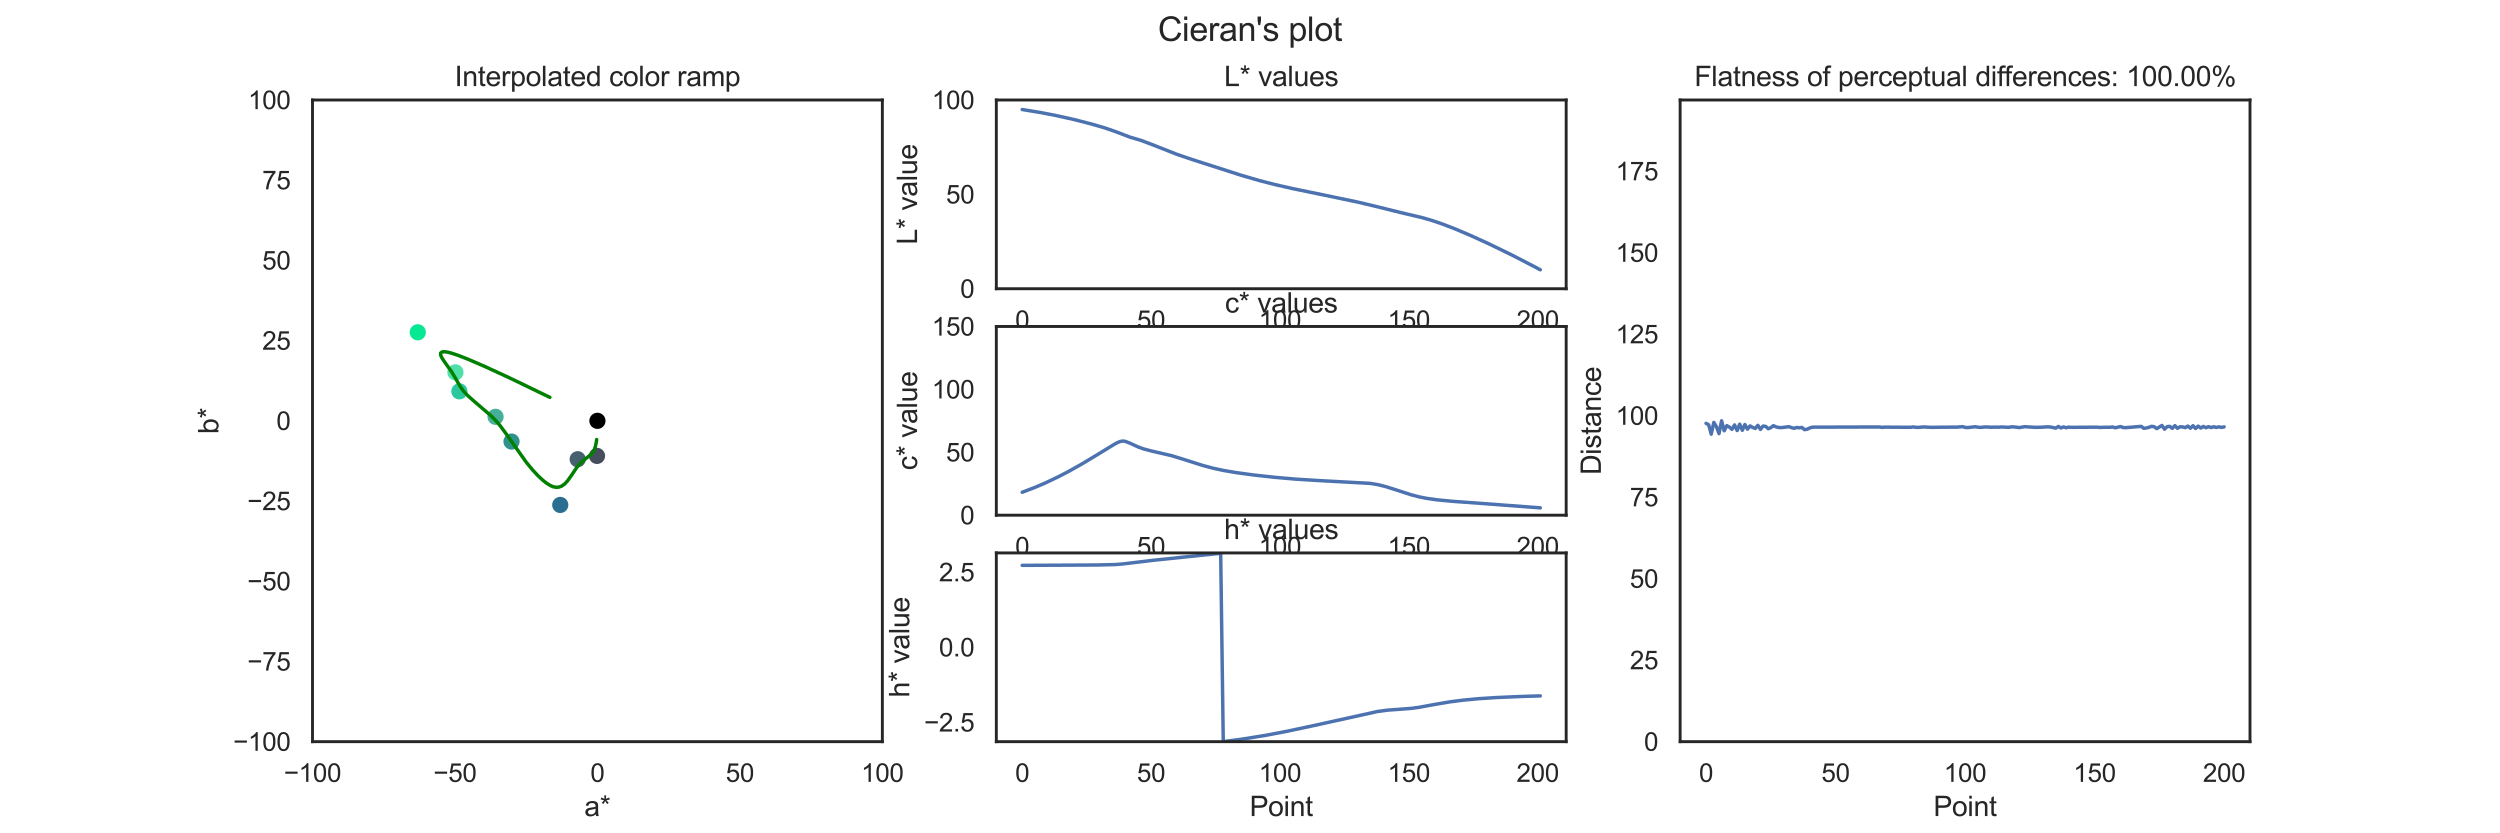 <?xml version="1.0" encoding="utf-8" standalone="no"?>
<!DOCTYPE svg PUBLIC "-//W3C//DTD SVG 1.1//EN"
  "http://www.w3.org/Graphics/SVG/1.1/DTD/svg11.dtd">
<svg xmlns:xlink="http://www.w3.org/1999/xlink" width="1080pt" height="360pt" viewBox="0 0 1080 360" xmlns="http://www.w3.org/2000/svg" version="1.1">
 <defs>
  <style type="text/css">*{stroke-linejoin: round; stroke-linecap: butt}</style>
 </defs>
 <g id="figure_1">
  <g id="patch_1">
   <path d="M 0 360 
L 1080 360 
L 1080 0 
L 0 0 
z
" style="fill: #ffffff"/>
  </g>
  <g id="axes_1">
   <g id="patch_2">
    <path d="M 135 320.4 
L 381.176 320.4 
L 381.176 43.2 
L 135 43.2 
z
" style="fill: #ffffff"/>
   </g>
   <g id="matplotlib.axis_1">
    <g id="xtick_1">
     <g id="text_1">
      <!-- −100 -->
      <g style="fill: #262626" transform="translate(122.612 337.774) scale(0.11 -0.11)">
       <defs>
        <path id="ArialMT-2212" d="M 3381 1997 
L 356 1997 
L 356 2522 
L 3381 2522 
L 3381 1997 
z
" transform="scale(0.016)"/>
        <path id="ArialMT-31" d="M 2384 0 
L 1822 0 
L 1822 3584 
Q 1619 3391 1289 3197 
Q 959 3003 697 2906 
L 697 3450 
Q 1169 3672 1522 3987 
Q 1875 4303 2022 4600 
L 2384 4600 
L 2384 0 
z
" transform="scale(0.016)"/>
        <path id="ArialMT-30" d="M 266 2259 
Q 266 3072 433 3567 
Q 600 4063 929 4331 
Q 1259 4600 1759 4600 
Q 2128 4600 2406 4451 
Q 2684 4303 2865 4023 
Q 3047 3744 3150 3342 
Q 3253 2941 3253 2259 
Q 3253 1453 3087 958 
Q 2922 463 2592 192 
Q 2263 -78 1759 -78 
Q 1097 -78 719 397 
Q 266 969 266 2259 
z
M 844 2259 
Q 844 1131 1108 757 
Q 1372 384 1759 384 
Q 2147 384 2411 759 
Q 2675 1134 2675 2259 
Q 2675 3391 2411 3762 
Q 2147 4134 1753 4134 
Q 1366 4134 1134 3806 
Q 844 3388 844 2259 
z
" transform="scale(0.016)"/>
       </defs>
       <use xlink:href="#ArialMT-2212"/>
       <use xlink:href="#ArialMT-31" x="58.398"/>
       <use xlink:href="#ArialMT-30" x="114.014"/>
       <use xlink:href="#ArialMT-30" x="169.629"/>
      </g>
     </g>
    </g>
    <g id="xtick_2">
     <g id="text_2">
      <!-- −50 -->
      <g style="fill: #262626" transform="translate(187.215 337.774) scale(0.11 -0.11)">
       <defs>
        <path id="ArialMT-35" d="M 266 1200 
L 856 1250 
Q 922 819 1161 601 
Q 1400 384 1738 384 
Q 2144 384 2425 690 
Q 2706 997 2706 1503 
Q 2706 1984 2436 2262 
Q 2166 2541 1728 2541 
Q 1456 2541 1237 2417 
Q 1019 2294 894 2097 
L 366 2166 
L 809 4519 
L 3088 4519 
L 3088 3981 
L 1259 3981 
L 1013 2750 
Q 1425 3038 1878 3038 
Q 2478 3038 2890 2622 
Q 3303 2206 3303 1553 
Q 3303 931 2941 478 
Q 2500 -78 1738 -78 
Q 1113 -78 717 272 
Q 322 622 266 1200 
z
" transform="scale(0.016)"/>
       </defs>
       <use xlink:href="#ArialMT-2212"/>
       <use xlink:href="#ArialMT-35" x="58.398"/>
       <use xlink:href="#ArialMT-30" x="114.014"/>
      </g>
     </g>
    </g>
    <g id="xtick_3">
     <g id="text_3">
      <!-- 0 -->
      <g style="fill: #262626" transform="translate(255.03 337.774) scale(0.11 -0.11)">
       <use xlink:href="#ArialMT-30"/>
      </g>
     </g>
    </g>
    <g id="xtick_4">
     <g id="text_4">
      <!-- 50 -->
      <g style="fill: #262626" transform="translate(313.515 337.774) scale(0.11 -0.11)">
       <use xlink:href="#ArialMT-35"/>
       <use xlink:href="#ArialMT-30" x="55.615"/>
      </g>
     </g>
    </g>
    <g id="xtick_5">
     <g id="text_5">
      <!-- 100 -->
      <g style="fill: #262626" transform="translate(372.001 337.774) scale(0.11 -0.11)">
       <use xlink:href="#ArialMT-31"/>
       <use xlink:href="#ArialMT-30" x="55.615"/>
       <use xlink:href="#ArialMT-30" x="111.23"/>
      </g>
     </g>
    </g>
    <g id="text_6">
     <!-- a* -->
     <g style="fill: #262626" transform="translate(252.416 352.549) scale(0.12 -0.12)">
      <defs>
       <path id="ArialMT-61" d="M 2588 409 
Q 2275 144 1986 34 
Q 1697 -75 1366 -75 
Q 819 -75 525 192 
Q 231 459 231 875 
Q 231 1119 342 1320 
Q 453 1522 633 1644 
Q 813 1766 1038 1828 
Q 1203 1872 1538 1913 
Q 2219 1994 2541 2106 
Q 2544 2222 2544 2253 
Q 2544 2597 2384 2738 
Q 2169 2928 1744 2928 
Q 1347 2928 1158 2789 
Q 969 2650 878 2297 
L 328 2372 
Q 403 2725 575 2942 
Q 747 3159 1072 3276 
Q 1397 3394 1825 3394 
Q 2250 3394 2515 3294 
Q 2781 3194 2906 3042 
Q 3031 2891 3081 2659 
Q 3109 2516 3109 2141 
L 3109 1391 
Q 3109 606 3145 398 
Q 3181 191 3288 0 
L 2700 0 
Q 2613 175 2588 409 
z
M 2541 1666 
Q 2234 1541 1622 1453 
Q 1275 1403 1131 1340 
Q 988 1278 909 1158 
Q 831 1038 831 891 
Q 831 666 1001 516 
Q 1172 366 1500 366 
Q 1825 366 2078 508 
Q 2331 650 2450 897 
Q 2541 1088 2541 1459 
L 2541 1666 
z
" transform="scale(0.016)"/>
       <path id="ArialMT-2a" d="M 200 3741 
L 344 4184 
Q 841 4009 1066 3881 
Q 1006 4447 1003 4659 
L 1456 4659 
Q 1447 4350 1384 3884 
Q 1706 4047 2122 4184 
L 2266 3741 
Q 1869 3609 1488 3566 
Q 1678 3400 2025 2975 
L 1650 2709 
Q 1469 2956 1222 3381 
Q 991 2941 816 2709 
L 447 2975 
Q 809 3422 966 3566 
Q 563 3644 200 3741 
z
" transform="scale(0.016)"/>
      </defs>
      <use xlink:href="#ArialMT-61"/>
      <use xlink:href="#ArialMT-2a" x="55.615"/>
     </g>
    </g>
   </g>
   <g id="matplotlib.axis_2">
    <g id="ytick_1">
     <g id="text_7">
      <!-- −100 -->
      <g style="fill: #262626" transform="translate(100.724 324.337) scale(0.11 -0.11)">
       <use xlink:href="#ArialMT-2212"/>
       <use xlink:href="#ArialMT-31" x="58.398"/>
       <use xlink:href="#ArialMT-30" x="114.014"/>
       <use xlink:href="#ArialMT-30" x="169.629"/>
      </g>
     </g>
    </g>
    <g id="ytick_2">
     <g id="text_8">
      <!-- −75 -->
      <g style="fill: #262626" transform="translate(106.841 289.687) scale(0.11 -0.11)">
       <defs>
        <path id="ArialMT-37" d="M 303 3981 
L 303 4522 
L 3269 4522 
L 3269 4084 
Q 2831 3619 2401 2847 
Q 1972 2075 1738 1259 
Q 1569 684 1522 0 
L 944 0 
Q 953 541 1156 1306 
Q 1359 2072 1739 2783 
Q 2119 3494 2547 3981 
L 303 3981 
z
" transform="scale(0.016)"/>
       </defs>
       <use xlink:href="#ArialMT-2212"/>
       <use xlink:href="#ArialMT-37" x="58.398"/>
       <use xlink:href="#ArialMT-35" x="114.014"/>
      </g>
     </g>
    </g>
    <g id="ytick_3">
     <g id="text_9">
      <!-- −50 -->
      <g style="fill: #262626" transform="translate(106.841 255.037) scale(0.11 -0.11)">
       <use xlink:href="#ArialMT-2212"/>
       <use xlink:href="#ArialMT-35" x="58.398"/>
       <use xlink:href="#ArialMT-30" x="114.014"/>
      </g>
     </g>
    </g>
    <g id="ytick_4">
     <g id="text_10">
      <!-- −25 -->
      <g style="fill: #262626" transform="translate(106.841 220.387) scale(0.11 -0.11)">
       <defs>
        <path id="ArialMT-32" d="M 3222 541 
L 3222 0 
L 194 0 
Q 188 203 259 391 
Q 375 700 629 1000 
Q 884 1300 1366 1694 
Q 2113 2306 2375 2664 
Q 2638 3022 2638 3341 
Q 2638 3675 2398 3904 
Q 2159 4134 1775 4134 
Q 1369 4134 1125 3890 
Q 881 3647 878 3216 
L 300 3275 
Q 359 3922 746 4261 
Q 1134 4600 1788 4600 
Q 2447 4600 2831 4234 
Q 3216 3869 3216 3328 
Q 3216 3053 3103 2787 
Q 2991 2522 2730 2228 
Q 2469 1934 1863 1422 
Q 1356 997 1212 845 
Q 1069 694 975 541 
L 3222 541 
z
" transform="scale(0.016)"/>
       </defs>
       <use xlink:href="#ArialMT-2212"/>
       <use xlink:href="#ArialMT-32" x="58.398"/>
       <use xlink:href="#ArialMT-35" x="114.014"/>
      </g>
     </g>
    </g>
    <g id="ytick_5">
     <g id="text_11">
      <!-- 0 -->
      <g style="fill: #262626" transform="translate(119.383 185.737) scale(0.11 -0.11)">
       <use xlink:href="#ArialMT-30"/>
      </g>
     </g>
    </g>
    <g id="ytick_6">
     <g id="text_12">
      <!-- 25 -->
      <g style="fill: #262626" transform="translate(113.266 151.087) scale(0.11 -0.11)">
       <use xlink:href="#ArialMT-32"/>
       <use xlink:href="#ArialMT-35" x="55.615"/>
      </g>
     </g>
    </g>
    <g id="ytick_7">
     <g id="text_13">
      <!-- 50 -->
      <g style="fill: #262626" transform="translate(113.266 116.437) scale(0.11 -0.11)">
       <use xlink:href="#ArialMT-35"/>
       <use xlink:href="#ArialMT-30" x="55.615"/>
      </g>
     </g>
    </g>
    <g id="ytick_8">
     <g id="text_14">
      <!-- 75 -->
      <g style="fill: #262626" transform="translate(113.266 81.787) scale(0.11 -0.11)">
       <use xlink:href="#ArialMT-37"/>
       <use xlink:href="#ArialMT-35" x="55.615"/>
      </g>
     </g>
    </g>
    <g id="ytick_9">
     <g id="text_15">
      <!-- 100 -->
      <g style="fill: #262626" transform="translate(107.149 47.137) scale(0.11 -0.11)">
       <use xlink:href="#ArialMT-31"/>
       <use xlink:href="#ArialMT-30" x="55.615"/>
       <use xlink:href="#ArialMT-30" x="111.23"/>
      </g>
     </g>
    </g>
    <g id="text_16">
     <!-- b* -->
     <g style="fill: #262626" transform="translate(94.339 187.472) rotate(-90) scale(0.12 -0.12)">
      <defs>
       <path id="ArialMT-62" d="M 941 0 
L 419 0 
L 419 4581 
L 981 4581 
L 981 2947 
Q 1338 3394 1891 3394 
Q 2197 3394 2470 3270 
Q 2744 3147 2920 2923 
Q 3097 2700 3197 2384 
Q 3297 2069 3297 1709 
Q 3297 856 2875 390 
Q 2453 -75 1863 -75 
Q 1275 -75 941 416 
L 941 0 
z
M 934 1684 
Q 934 1088 1097 822 
Q 1363 388 1816 388 
Q 2184 388 2453 708 
Q 2722 1028 2722 1663 
Q 2722 2313 2464 2622 
Q 2206 2931 1841 2931 
Q 1472 2931 1203 2611 
Q 934 2291 934 1684 
z
" transform="scale(0.016)"/>
      </defs>
      <use xlink:href="#ArialMT-62"/>
      <use xlink:href="#ArialMT-2a" x="55.615"/>
     </g>
    </g>
   </g>
   <g id="PathCollection_1">
    <defs>
     <path id="C0_0_1c3f09b004" d="M 0 3 
C 0.796 3 1.559 2.684 2.121 2.121 
C 2.684 1.559 3 0.796 3 -0 
C 3 -0.796 2.684 -1.559 2.121 -2.121 
C 1.559 -2.684 0.796 -3 0 -3 
C -0.796 -3 -1.559 -2.684 -2.121 -2.121 
C -2.684 -1.559 -3 -0.796 -3 0 
C -3 0.796 -2.684 1.559 -2.121 2.121 
C -1.559 2.684 -0.796 3 0 3 
z
"/>
    </defs>
    <g clip-path="url(#p6b6b256f31)">
     <use xlink:href="#C0_0_1c3f09b004" x="258.088" y="181.8" style="fill: #ffffff; stroke: #ffffff"/>
    </g>
    <g clip-path="url(#p6b6b256f31)">
     <use xlink:href="#C0_0_1c3f09b004" x="180.476" y="143.549" style="fill: #06e893; stroke: #06e893"/>
    </g>
    <g clip-path="url(#p6b6b256f31)">
     <use xlink:href="#C0_0_1c3f09b004" x="196.744" y="160.852" style="fill: #4fdfa8; stroke: #4fdfa8"/>
    </g>
    <g clip-path="url(#p6b6b256f31)">
     <use xlink:href="#C0_0_1c3f09b004" x="198.454" y="169.05" style="fill: #2bc89e; stroke: #2bc89e"/>
    </g>
    <g clip-path="url(#p6b6b256f31)">
     <use xlink:href="#C0_0_1c3f09b004" x="214.082" y="180.066" style="fill: #45af9a; stroke: #45af9a"/>
    </g>
    <g clip-path="url(#p6b6b256f31)">
     <use xlink:href="#C0_0_1c3f09b004" x="220.979" y="190.749" style="fill: #2e928d; stroke: #2e928d"/>
    </g>
    <g clip-path="url(#p6b6b256f31)">
     <use xlink:href="#C0_0_1c3f09b004" x="242.028" y="218.135" style="fill: #2a6f92; stroke: #2a6f92"/>
    </g>
    <g clip-path="url(#p6b6b256f31)">
     <use xlink:href="#C0_0_1c3f09b004" x="249.562" y="198.386" style="fill: #46606f; stroke: #46606f"/>
    </g>
    <g clip-path="url(#p6b6b256f31)">
     <use xlink:href="#C0_0_1c3f09b004" x="257.909" y="196.95" style="fill: #464e5e; stroke: #464e5e"/>
    </g>
    <g clip-path="url(#p6b6b256f31)">
     <use xlink:href="#C0_0_1c3f09b004" x="258.088" y="181.8" style="stroke: #000000"/>
    </g>
   </g>
   <g id="line2d_1">
    <path d="M 237.541 171.654 
L 220.035 163.208 
L 209.517 158.351 
L 202.32 155.236 
L 197.845 153.486 
L 194.887 152.513 
L 193.46 152.154 
L 192.132 151.951 
L 191.016 152.014 
L 190.361 152.507 
L 190.379 153.461 
L 190.926 154.657 
L 192.626 157.159 
L 195.085 160.581 
L 196.734 163.349 
L 198.833 167.039 
L 200.303 169.036 
L 202.193 171.017 
L 205.13 173.618 
L 212.132 179.627 
L 214.276 181.81 
L 216.08 183.936 
L 218.474 187.16 
L 227.353 199.703 
L 230.075 203.007 
L 232.487 205.596 
L 234.535 207.495 
L 236.15 208.755 
L 237.842 209.791 
L 239.022 210.285 
L 240.241 210.527 
L 241.493 210.43 
L 242.749 209.934 
L 243.974 209.027 
L 245.135 207.781 
L 246.744 205.549 
L 249.22 201.853 
L 250.664 200.173 
L 252.377 198.666 
L 255.519 196.13 
L 256.226 195.233 
L 256.812 194.104 
L 257.265 192.699 
L 257.637 190.773 
L 257.751 189.876 
L 257.751 189.876 
" clip-path="url(#p6b6b256f31)" style="fill: none; stroke: #008000; stroke-width: 1.5; stroke-linecap: round"/>
   </g>
   <g id="patch_3">
    <path d="M 135 320.4 
L 135 43.2 
" style="fill: none; stroke: #262626; stroke-width: 1.25; stroke-linejoin: miter; stroke-linecap: square"/>
   </g>
   <g id="patch_4">
    <path d="M 381.176 320.4 
L 381.176 43.2 
" style="fill: none; stroke: #262626; stroke-width: 1.25; stroke-linejoin: miter; stroke-linecap: square"/>
   </g>
   <g id="patch_5">
    <path d="M 135 320.4 
L 381.176 320.4 
" style="fill: none; stroke: #262626; stroke-width: 1.25; stroke-linejoin: miter; stroke-linecap: square"/>
   </g>
   <g id="patch_6">
    <path d="M 135 43.2 
L 381.176 43.2 
" style="fill: none; stroke: #262626; stroke-width: 1.25; stroke-linejoin: miter; stroke-linecap: square"/>
   </g>
   <g id="text_17">
    <!-- Interpolated color ramp -->
    <g style="fill: #262626" transform="translate(196.394 37.2) scale(0.12 -0.12)">
     <defs>
      <path id="ArialMT-49" d="M 597 0 
L 597 4581 
L 1203 4581 
L 1203 0 
L 597 0 
z
" transform="scale(0.016)"/>
      <path id="ArialMT-6e" d="M 422 0 
L 422 3319 
L 928 3319 
L 928 2847 
Q 1294 3394 1984 3394 
Q 2284 3394 2536 3286 
Q 2788 3178 2913 3003 
Q 3038 2828 3088 2588 
Q 3119 2431 3119 2041 
L 3119 0 
L 2556 0 
L 2556 2019 
Q 2556 2363 2490 2533 
Q 2425 2703 2258 2804 
Q 2091 2906 1866 2906 
Q 1506 2906 1245 2678 
Q 984 2450 984 1813 
L 984 0 
L 422 0 
z
" transform="scale(0.016)"/>
      <path id="ArialMT-74" d="M 1650 503 
L 1731 6 
Q 1494 -44 1306 -44 
Q 1000 -44 831 53 
Q 663 150 594 308 
Q 525 466 525 972 
L 525 2881 
L 113 2881 
L 113 3319 
L 525 3319 
L 525 4141 
L 1084 4478 
L 1084 3319 
L 1650 3319 
L 1650 2881 
L 1084 2881 
L 1084 941 
Q 1084 700 1114 631 
Q 1144 563 1211 522 
Q 1278 481 1403 481 
Q 1497 481 1650 503 
z
" transform="scale(0.016)"/>
      <path id="ArialMT-65" d="M 2694 1069 
L 3275 997 
Q 3138 488 2766 206 
Q 2394 -75 1816 -75 
Q 1088 -75 661 373 
Q 234 822 234 1631 
Q 234 2469 665 2931 
Q 1097 3394 1784 3394 
Q 2450 3394 2872 2941 
Q 3294 2488 3294 1666 
Q 3294 1616 3291 1516 
L 816 1516 
Q 847 969 1125 678 
Q 1403 388 1819 388 
Q 2128 388 2347 550 
Q 2566 713 2694 1069 
z
M 847 1978 
L 2700 1978 
Q 2663 2397 2488 2606 
Q 2219 2931 1791 2931 
Q 1403 2931 1139 2672 
Q 875 2413 847 1978 
z
" transform="scale(0.016)"/>
      <path id="ArialMT-72" d="M 416 0 
L 416 3319 
L 922 3319 
L 922 2816 
Q 1116 3169 1280 3281 
Q 1444 3394 1641 3394 
Q 1925 3394 2219 3213 
L 2025 2691 
Q 1819 2813 1613 2813 
Q 1428 2813 1281 2702 
Q 1134 2591 1072 2394 
Q 978 2094 978 1738 
L 978 0 
L 416 0 
z
" transform="scale(0.016)"/>
      <path id="ArialMT-70" d="M 422 -1272 
L 422 3319 
L 934 3319 
L 934 2888 
Q 1116 3141 1344 3267 
Q 1572 3394 1897 3394 
Q 2322 3394 2647 3175 
Q 2972 2956 3137 2557 
Q 3303 2159 3303 1684 
Q 3303 1175 3120 767 
Q 2938 359 2589 142 
Q 2241 -75 1856 -75 
Q 1575 -75 1351 44 
Q 1128 163 984 344 
L 984 -1272 
L 422 -1272 
z
M 931 1641 
Q 931 1000 1190 694 
Q 1450 388 1819 388 
Q 2194 388 2461 705 
Q 2728 1022 2728 1688 
Q 2728 2322 2467 2637 
Q 2206 2953 1844 2953 
Q 1484 2953 1207 2617 
Q 931 2281 931 1641 
z
" transform="scale(0.016)"/>
      <path id="ArialMT-6f" d="M 213 1659 
Q 213 2581 725 3025 
Q 1153 3394 1769 3394 
Q 2453 3394 2887 2945 
Q 3322 2497 3322 1706 
Q 3322 1066 3130 698 
Q 2938 331 2570 128 
Q 2203 -75 1769 -75 
Q 1072 -75 642 372 
Q 213 819 213 1659 
z
M 791 1659 
Q 791 1022 1069 705 
Q 1347 388 1769 388 
Q 2188 388 2466 706 
Q 2744 1025 2744 1678 
Q 2744 2294 2464 2611 
Q 2184 2928 1769 2928 
Q 1347 2928 1069 2612 
Q 791 2297 791 1659 
z
" transform="scale(0.016)"/>
      <path id="ArialMT-6c" d="M 409 0 
L 409 4581 
L 972 4581 
L 972 0 
L 409 0 
z
" transform="scale(0.016)"/>
      <path id="ArialMT-64" d="M 2575 0 
L 2575 419 
Q 2259 -75 1647 -75 
Q 1250 -75 917 144 
Q 584 363 401 755 
Q 219 1147 219 1656 
Q 219 2153 384 2558 
Q 550 2963 881 3178 
Q 1213 3394 1622 3394 
Q 1922 3394 2156 3267 
Q 2391 3141 2538 2938 
L 2538 4581 
L 3097 4581 
L 3097 0 
L 2575 0 
z
M 797 1656 
Q 797 1019 1065 703 
Q 1334 388 1700 388 
Q 2069 388 2326 689 
Q 2584 991 2584 1609 
Q 2584 2291 2321 2609 
Q 2059 2928 1675 2928 
Q 1300 2928 1048 2622 
Q 797 2316 797 1656 
z
" transform="scale(0.016)"/>
      <path id="ArialMT-20" transform="scale(0.016)"/>
      <path id="ArialMT-63" d="M 2588 1216 
L 3141 1144 
Q 3050 572 2676 248 
Q 2303 -75 1759 -75 
Q 1078 -75 664 370 
Q 250 816 250 1647 
Q 250 2184 428 2587 
Q 606 2991 970 3192 
Q 1334 3394 1763 3394 
Q 2303 3394 2647 3120 
Q 2991 2847 3088 2344 
L 2541 2259 
Q 2463 2594 2264 2762 
Q 2066 2931 1784 2931 
Q 1359 2931 1093 2626 
Q 828 2322 828 1663 
Q 828 994 1084 691 
Q 1341 388 1753 388 
Q 2084 388 2306 591 
Q 2528 794 2588 1216 
z
" transform="scale(0.016)"/>
      <path id="ArialMT-6d" d="M 422 0 
L 422 3319 
L 925 3319 
L 925 2853 
Q 1081 3097 1340 3245 
Q 1600 3394 1931 3394 
Q 2300 3394 2536 3241 
Q 2772 3088 2869 2813 
Q 3263 3394 3894 3394 
Q 4388 3394 4653 3120 
Q 4919 2847 4919 2278 
L 4919 0 
L 4359 0 
L 4359 2091 
Q 4359 2428 4304 2576 
Q 4250 2725 4106 2815 
Q 3963 2906 3769 2906 
Q 3419 2906 3187 2673 
Q 2956 2441 2956 1928 
L 2956 0 
L 2394 0 
L 2394 2156 
Q 2394 2531 2256 2718 
Q 2119 2906 1806 2906 
Q 1569 2906 1367 2781 
Q 1166 2656 1075 2415 
Q 984 2175 984 1722 
L 984 0 
L 422 0 
z
" transform="scale(0.016)"/>
     </defs>
     <use xlink:href="#ArialMT-49"/>
     <use xlink:href="#ArialMT-6e" x="27.783"/>
     <use xlink:href="#ArialMT-74" x="83.398"/>
     <use xlink:href="#ArialMT-65" x="111.182"/>
     <use xlink:href="#ArialMT-72" x="166.797"/>
     <use xlink:href="#ArialMT-70" x="200.098"/>
     <use xlink:href="#ArialMT-6f" x="255.713"/>
     <use xlink:href="#ArialMT-6c" x="311.328"/>
     <use xlink:href="#ArialMT-61" x="333.545"/>
     <use xlink:href="#ArialMT-74" x="389.16"/>
     <use xlink:href="#ArialMT-65" x="416.943"/>
     <use xlink:href="#ArialMT-64" x="472.559"/>
     <use xlink:href="#ArialMT-20" x="528.174"/>
     <use xlink:href="#ArialMT-63" x="555.957"/>
     <use xlink:href="#ArialMT-6f" x="605.957"/>
     <use xlink:href="#ArialMT-6c" x="661.572"/>
     <use xlink:href="#ArialMT-6f" x="683.789"/>
     <use xlink:href="#ArialMT-72" x="739.404"/>
     <use xlink:href="#ArialMT-20" x="772.705"/>
     <use xlink:href="#ArialMT-72" x="800.488"/>
     <use xlink:href="#ArialMT-61" x="833.789"/>
     <use xlink:href="#ArialMT-6d" x="889.404"/>
     <use xlink:href="#ArialMT-70" x="972.705"/>
    </g>
   </g>
  </g>
  <g id="axes_2">
   <g id="patch_7">
    <path d="M 430.412 124.729 
L 676.588 124.729 
L 676.588 43.2 
L 430.412 43.2 
z
" style="fill: #ffffff"/>
   </g>
   <g id="matplotlib.axis_3">
    <g id="xtick_6">
     <g id="text_18">
      <!-- 0 -->
      <g style="fill: #262626" transform="translate(438.543 142.103) scale(0.11 -0.11)">
       <use xlink:href="#ArialMT-30"/>
      </g>
     </g>
    </g>
    <g id="xtick_7">
     <g id="text_19">
      <!-- 50 -->
      <g style="fill: #262626" transform="translate(491.155 142.103) scale(0.11 -0.11)">
       <use xlink:href="#ArialMT-35"/>
       <use xlink:href="#ArialMT-30" x="55.615"/>
      </g>
     </g>
    </g>
    <g id="xtick_8">
     <g id="text_20">
      <!-- 100 -->
      <g style="fill: #262626" transform="translate(543.768 142.103) scale(0.11 -0.11)">
       <use xlink:href="#ArialMT-31"/>
       <use xlink:href="#ArialMT-30" x="55.615"/>
       <use xlink:href="#ArialMT-30" x="111.23"/>
      </g>
     </g>
    </g>
    <g id="xtick_9">
     <g id="text_21">
      <!-- 150 -->
      <g style="fill: #262626" transform="translate(599.439 142.103) scale(0.11 -0.11)">
       <use xlink:href="#ArialMT-31"/>
       <use xlink:href="#ArialMT-35" x="55.615"/>
       <use xlink:href="#ArialMT-30" x="111.23"/>
      </g>
     </g>
    </g>
    <g id="xtick_10">
     <g id="text_22">
      <!-- 200 -->
      <g style="fill: #262626" transform="translate(655.109 142.103) scale(0.11 -0.11)">
       <use xlink:href="#ArialMT-32"/>
       <use xlink:href="#ArialMT-30" x="55.615"/>
       <use xlink:href="#ArialMT-30" x="111.23"/>
      </g>
     </g>
    </g>
    <g id="text_23">
     <!-- Point -->
     <g style="fill: #262626" transform="translate(539.825 156.879) scale(0.12 -0.12)">
      <defs>
       <path id="ArialMT-50" d="M 494 0 
L 494 4581 
L 2222 4581 
Q 2678 4581 2919 4538 
Q 3256 4481 3484 4323 
Q 3713 4166 3852 3881 
Q 3991 3597 3991 3256 
Q 3991 2672 3619 2267 
Q 3247 1863 2275 1863 
L 1100 1863 
L 1100 0 
L 494 0 
z
M 1100 2403 
L 2284 2403 
Q 2872 2403 3119 2622 
Q 3366 2841 3366 3238 
Q 3366 3525 3220 3729 
Q 3075 3934 2838 4000 
Q 2684 4041 2272 4041 
L 1100 4041 
L 1100 2403 
z
" transform="scale(0.016)"/>
       <path id="ArialMT-69" d="M 425 3934 
L 425 4581 
L 988 4581 
L 988 3934 
L 425 3934 
z
M 425 0 
L 425 3319 
L 988 3319 
L 988 0 
L 425 0 
z
" transform="scale(0.016)"/>
      </defs>
      <use xlink:href="#ArialMT-50"/>
      <use xlink:href="#ArialMT-6f" x="66.699"/>
      <use xlink:href="#ArialMT-69" x="122.314"/>
      <use xlink:href="#ArialMT-6e" x="144.531"/>
      <use xlink:href="#ArialMT-74" x="200.146"/>
     </g>
    </g>
   </g>
   <g id="matplotlib.axis_4">
    <g id="ytick_10">
     <g id="text_24">
      <!-- 0 -->
      <g style="fill: #262626" transform="translate(414.795 128.666) scale(0.11 -0.11)">
       <use xlink:href="#ArialMT-30"/>
      </g>
     </g>
    </g>
    <g id="ytick_11">
     <g id="text_25">
      <!-- 50 -->
      <g style="fill: #262626" transform="translate(408.678 87.902) scale(0.11 -0.11)">
       <use xlink:href="#ArialMT-35"/>
       <use xlink:href="#ArialMT-30" x="55.615"/>
      </g>
     </g>
    </g>
    <g id="ytick_12">
     <g id="text_26">
      <!-- 100 -->
      <g style="fill: #262626" transform="translate(402.561 47.137) scale(0.11 -0.11)">
       <use xlink:href="#ArialMT-31"/>
       <use xlink:href="#ArialMT-30" x="55.615"/>
       <use xlink:href="#ArialMT-30" x="111.23"/>
      </g>
     </g>
    </g>
    <g id="text_27">
     <!-- L* value -->
     <g style="fill: #262626" transform="translate(396.176 105.646) rotate(-90) scale(0.12 -0.12)">
      <defs>
       <path id="ArialMT-4c" d="M 469 0 
L 469 4581 
L 1075 4581 
L 1075 541 
L 3331 541 
L 3331 0 
L 469 0 
z
" transform="scale(0.016)"/>
       <path id="ArialMT-76" d="M 1344 0 
L 81 3319 
L 675 3319 
L 1388 1331 
Q 1503 1009 1600 663 
Q 1675 925 1809 1294 
L 2547 3319 
L 3125 3319 
L 1869 0 
L 1344 0 
z
" transform="scale(0.016)"/>
       <path id="ArialMT-75" d="M 2597 0 
L 2597 488 
Q 2209 -75 1544 -75 
Q 1250 -75 995 37 
Q 741 150 617 320 
Q 494 491 444 738 
Q 409 903 409 1263 
L 409 3319 
L 972 3319 
L 972 1478 
Q 972 1038 1006 884 
Q 1059 663 1231 536 
Q 1403 409 1656 409 
Q 1909 409 2131 539 
Q 2353 669 2445 892 
Q 2538 1116 2538 1541 
L 2538 3319 
L 3100 3319 
L 3100 0 
L 2597 0 
z
" transform="scale(0.016)"/>
      </defs>
      <use xlink:href="#ArialMT-4c"/>
      <use xlink:href="#ArialMT-2a" x="55.615"/>
      <use xlink:href="#ArialMT-20" x="94.531"/>
      <use xlink:href="#ArialMT-76" x="122.314"/>
      <use xlink:href="#ArialMT-61" x="172.314"/>
      <use xlink:href="#ArialMT-6c" x="227.93"/>
      <use xlink:href="#ArialMT-75" x="250.146"/>
      <use xlink:href="#ArialMT-65" x="305.762"/>
     </g>
    </g>
   </g>
   <g id="line2d_2">
    <path d="M 441.602 47.316 
L 449.396 48.591 
L 456.076 49.879 
L 463.87 51.615 
L 471.664 53.614 
L 477.231 55.245 
L 481.685 56.77 
L 488.365 59.321 
L 492.819 60.61 
L 497.272 62.286 
L 508.407 66.665 
L 515.087 68.942 
L 536.242 75.733 
L 544.036 77.997 
L 550.716 79.721 
L 558.51 81.495 
L 571.871 84.246 
L 586.346 87.262 
L 593.026 88.839 
L 605.274 91.873 
L 614.181 93.965 
L 618.635 95.249 
L 623.089 96.766 
L 628.656 98.915 
L 635.336 101.749 
L 643.13 105.301 
L 653.151 110.175 
L 663.172 115.357 
L 665.398 116.549 
L 665.398 116.549 
" clip-path="url(#p23c7160413)" style="fill: none; stroke: #4c72b0; stroke-width: 1.5; stroke-linecap: round"/>
   </g>
   <g id="patch_8">
    <path d="M 430.412 124.729 
L 430.412 43.2 
" style="fill: none; stroke: #262626; stroke-width: 1.25; stroke-linejoin: miter; stroke-linecap: square"/>
   </g>
   <g id="patch_9">
    <path d="M 676.588 124.729 
L 676.588 43.2 
" style="fill: none; stroke: #262626; stroke-width: 1.25; stroke-linejoin: miter; stroke-linecap: square"/>
   </g>
   <g id="patch_10">
    <path d="M 430.412 124.729 
L 676.588 124.729 
" style="fill: none; stroke: #262626; stroke-width: 1.25; stroke-linejoin: miter; stroke-linecap: square"/>
   </g>
   <g id="patch_11">
    <path d="M 430.412 43.2 
L 676.588 43.2 
" style="fill: none; stroke: #262626; stroke-width: 1.25; stroke-linejoin: miter; stroke-linecap: square"/>
   </g>
   <g id="text_28">
    <!-- L* values -->
    <g style="fill: #262626" transform="translate(528.818 37.2) scale(0.12 -0.12)">
     <defs>
      <path id="ArialMT-73" d="M 197 991 
L 753 1078 
Q 800 744 1014 566 
Q 1228 388 1613 388 
Q 2000 388 2187 545 
Q 2375 703 2375 916 
Q 2375 1106 2209 1216 
Q 2094 1291 1634 1406 
Q 1016 1563 777 1677 
Q 538 1791 414 1992 
Q 291 2194 291 2438 
Q 291 2659 392 2848 
Q 494 3038 669 3163 
Q 800 3259 1026 3326 
Q 1253 3394 1513 3394 
Q 1903 3394 2198 3281 
Q 2494 3169 2634 2976 
Q 2775 2784 2828 2463 
L 2278 2388 
Q 2241 2644 2061 2787 
Q 1881 2931 1553 2931 
Q 1166 2931 1000 2803 
Q 834 2675 834 2503 
Q 834 2394 903 2306 
Q 972 2216 1119 2156 
Q 1203 2125 1616 2013 
Q 2213 1853 2448 1751 
Q 2684 1650 2818 1456 
Q 2953 1263 2953 975 
Q 2953 694 2789 445 
Q 2625 197 2315 61 
Q 2006 -75 1616 -75 
Q 969 -75 630 194 
Q 291 463 197 991 
z
" transform="scale(0.016)"/>
     </defs>
     <use xlink:href="#ArialMT-4c"/>
     <use xlink:href="#ArialMT-2a" x="55.615"/>
     <use xlink:href="#ArialMT-20" x="94.531"/>
     <use xlink:href="#ArialMT-76" x="122.314"/>
     <use xlink:href="#ArialMT-61" x="172.314"/>
     <use xlink:href="#ArialMT-6c" x="227.93"/>
     <use xlink:href="#ArialMT-75" x="250.146"/>
     <use xlink:href="#ArialMT-65" x="305.762"/>
     <use xlink:href="#ArialMT-73" x="361.377"/>
    </g>
   </g>
  </g>
  <g id="axes_3">
   <g id="patch_12">
    <path d="M 430.412 222.565 
L 676.588 222.565 
L 676.588 141.035 
L 430.412 141.035 
z
" style="fill: #ffffff"/>
   </g>
   <g id="matplotlib.axis_5">
    <g id="xtick_11">
     <g id="text_29">
      <!-- 0 -->
      <g style="fill: #262626" transform="translate(438.543 239.938) scale(0.11 -0.11)">
       <use xlink:href="#ArialMT-30"/>
      </g>
     </g>
    </g>
    <g id="xtick_12">
     <g id="text_30">
      <!-- 50 -->
      <g style="fill: #262626" transform="translate(491.155 239.938) scale(0.11 -0.11)">
       <use xlink:href="#ArialMT-35"/>
       <use xlink:href="#ArialMT-30" x="55.615"/>
      </g>
     </g>
    </g>
    <g id="xtick_13">
     <g id="text_31">
      <!-- 100 -->
      <g style="fill: #262626" transform="translate(543.768 239.938) scale(0.11 -0.11)">
       <use xlink:href="#ArialMT-31"/>
       <use xlink:href="#ArialMT-30" x="55.615"/>
       <use xlink:href="#ArialMT-30" x="111.23"/>
      </g>
     </g>
    </g>
    <g id="xtick_14">
     <g id="text_32">
      <!-- 150 -->
      <g style="fill: #262626" transform="translate(599.439 239.938) scale(0.11 -0.11)">
       <use xlink:href="#ArialMT-31"/>
       <use xlink:href="#ArialMT-35" x="55.615"/>
       <use xlink:href="#ArialMT-30" x="111.23"/>
      </g>
     </g>
    </g>
    <g id="xtick_15">
     <g id="text_33">
      <!-- 200 -->
      <g style="fill: #262626" transform="translate(655.109 239.938) scale(0.11 -0.11)">
       <use xlink:href="#ArialMT-32"/>
       <use xlink:href="#ArialMT-30" x="55.615"/>
       <use xlink:href="#ArialMT-30" x="111.23"/>
      </g>
     </g>
    </g>
    <g id="text_34">
     <!-- Point -->
     <g style="fill: #262626" transform="translate(539.825 254.714) scale(0.12 -0.12)">
      <use xlink:href="#ArialMT-50"/>
      <use xlink:href="#ArialMT-6f" x="66.699"/>
      <use xlink:href="#ArialMT-69" x="122.314"/>
      <use xlink:href="#ArialMT-6e" x="144.531"/>
      <use xlink:href="#ArialMT-74" x="200.146"/>
     </g>
    </g>
   </g>
   <g id="matplotlib.axis_6">
    <g id="ytick_13">
     <g id="text_35">
      <!-- 0 -->
      <g style="fill: #262626" transform="translate(414.795 226.502) scale(0.11 -0.11)">
       <use xlink:href="#ArialMT-30"/>
      </g>
     </g>
    </g>
    <g id="ytick_14">
     <g id="text_36">
      <!-- 50 -->
      <g style="fill: #262626" transform="translate(408.678 199.325) scale(0.11 -0.11)">
       <use xlink:href="#ArialMT-35"/>
       <use xlink:href="#ArialMT-30" x="55.615"/>
      </g>
     </g>
    </g>
    <g id="ytick_15">
     <g id="text_37">
      <!-- 100 -->
      <g style="fill: #262626" transform="translate(402.561 172.149) scale(0.11 -0.11)">
       <use xlink:href="#ArialMT-31"/>
       <use xlink:href="#ArialMT-30" x="55.615"/>
       <use xlink:href="#ArialMT-30" x="111.23"/>
      </g>
     </g>
    </g>
    <g id="ytick_16">
     <g id="text_38">
      <!-- 150 -->
      <g style="fill: #262626" transform="translate(402.561 144.972) scale(0.11 -0.11)">
       <use xlink:href="#ArialMT-31"/>
       <use xlink:href="#ArialMT-35" x="55.615"/>
       <use xlink:href="#ArialMT-30" x="111.23"/>
      </g>
     </g>
    </g>
    <g id="text_39">
     <!-- c* value -->
     <g style="fill: #262626" transform="translate(396.176 203.145) rotate(-90) scale(0.12 -0.12)">
      <use xlink:href="#ArialMT-63"/>
      <use xlink:href="#ArialMT-2a" x="50"/>
      <use xlink:href="#ArialMT-20" x="88.916"/>
      <use xlink:href="#ArialMT-76" x="116.699"/>
      <use xlink:href="#ArialMT-61" x="166.699"/>
      <use xlink:href="#ArialMT-6c" x="222.314"/>
      <use xlink:href="#ArialMT-75" x="244.531"/>
      <use xlink:href="#ArialMT-65" x="300.146"/>
     </g>
    </g>
   </g>
   <g id="line2d_3">
    <path d="M 441.602 212.658 
L 447.169 210.527 
L 451.622 208.619 
L 457.189 205.966 
L 461.643 203.651 
L 467.21 200.536 
L 473.891 196.517 
L 481.685 191.749 
L 482.798 191.176 
L 483.911 190.727 
L 485.025 190.527 
L 486.138 190.667 
L 488.365 191.553 
L 491.705 193.098 
L 493.932 193.9 
L 497.272 194.791 
L 506.18 196.863 
L 510.633 198.232 
L 519.541 201.059 
L 523.994 202.254 
L 528.448 203.218 
L 534.015 204.169 
L 541.809 205.225 
L 550.716 206.202 
L 559.624 206.976 
L 569.645 207.603 
L 591.913 208.816 
L 595.253 209.372 
L 598.593 210.201 
L 603.047 211.615 
L 609.728 213.78 
L 613.068 214.649 
L 616.408 215.307 
L 620.862 215.932 
L 627.542 216.572 
L 642.017 217.627 
L 665.398 219.394 
L 665.398 219.394 
" clip-path="url(#p6ff41c507b)" style="fill: none; stroke: #4c72b0; stroke-width: 1.5; stroke-linecap: round"/>
   </g>
   <g id="patch_13">
    <path d="M 430.412 222.565 
L 430.412 141.035 
" style="fill: none; stroke: #262626; stroke-width: 1.25; stroke-linejoin: miter; stroke-linecap: square"/>
   </g>
   <g id="patch_14">
    <path d="M 676.588 222.565 
L 676.588 141.035 
" style="fill: none; stroke: #262626; stroke-width: 1.25; stroke-linejoin: miter; stroke-linecap: square"/>
   </g>
   <g id="patch_15">
    <path d="M 430.412 222.565 
L 676.588 222.565 
" style="fill: none; stroke: #262626; stroke-width: 1.25; stroke-linejoin: miter; stroke-linecap: square"/>
   </g>
   <g id="patch_16">
    <path d="M 430.412 141.035 
L 676.588 141.035 
" style="fill: none; stroke: #262626; stroke-width: 1.25; stroke-linejoin: miter; stroke-linecap: square"/>
   </g>
   <g id="text_40">
    <!-- c* values -->
    <g style="fill: #262626" transform="translate(529.155 135.035) scale(0.12 -0.12)">
     <use xlink:href="#ArialMT-63"/>
     <use xlink:href="#ArialMT-2a" x="50"/>
     <use xlink:href="#ArialMT-20" x="88.916"/>
     <use xlink:href="#ArialMT-76" x="116.699"/>
     <use xlink:href="#ArialMT-61" x="166.699"/>
     <use xlink:href="#ArialMT-6c" x="222.314"/>
     <use xlink:href="#ArialMT-75" x="244.531"/>
     <use xlink:href="#ArialMT-65" x="300.146"/>
     <use xlink:href="#ArialMT-73" x="355.762"/>
    </g>
   </g>
  </g>
  <g id="axes_4">
   <g id="patch_17">
    <path d="M 430.412 320.4 
L 676.588 320.4 
L 676.588 238.871 
L 430.412 238.871 
z
" style="fill: #ffffff"/>
   </g>
   <g id="matplotlib.axis_7">
    <g id="xtick_16">
     <g id="text_41">
      <!-- 0 -->
      <g style="fill: #262626" transform="translate(438.543 337.774) scale(0.11 -0.11)">
       <use xlink:href="#ArialMT-30"/>
      </g>
     </g>
    </g>
    <g id="xtick_17">
     <g id="text_42">
      <!-- 50 -->
      <g style="fill: #262626" transform="translate(491.155 337.774) scale(0.11 -0.11)">
       <use xlink:href="#ArialMT-35"/>
       <use xlink:href="#ArialMT-30" x="55.615"/>
      </g>
     </g>
    </g>
    <g id="xtick_18">
     <g id="text_43">
      <!-- 100 -->
      <g style="fill: #262626" transform="translate(543.768 337.774) scale(0.11 -0.11)">
       <use xlink:href="#ArialMT-31"/>
       <use xlink:href="#ArialMT-30" x="55.615"/>
       <use xlink:href="#ArialMT-30" x="111.23"/>
      </g>
     </g>
    </g>
    <g id="xtick_19">
     <g id="text_44">
      <!-- 150 -->
      <g style="fill: #262626" transform="translate(599.439 337.774) scale(0.11 -0.11)">
       <use xlink:href="#ArialMT-31"/>
       <use xlink:href="#ArialMT-35" x="55.615"/>
       <use xlink:href="#ArialMT-30" x="111.23"/>
      </g>
     </g>
    </g>
    <g id="xtick_20">
     <g id="text_45">
      <!-- 200 -->
      <g style="fill: #262626" transform="translate(655.109 337.774) scale(0.11 -0.11)">
       <use xlink:href="#ArialMT-32"/>
       <use xlink:href="#ArialMT-30" x="55.615"/>
       <use xlink:href="#ArialMT-30" x="111.23"/>
      </g>
     </g>
    </g>
    <g id="text_46">
     <!-- Point -->
     <g style="fill: #262626" transform="translate(539.825 352.549) scale(0.12 -0.12)">
      <use xlink:href="#ArialMT-50"/>
      <use xlink:href="#ArialMT-6f" x="66.699"/>
      <use xlink:href="#ArialMT-69" x="122.314"/>
      <use xlink:href="#ArialMT-6e" x="144.531"/>
      <use xlink:href="#ArialMT-74" x="200.146"/>
     </g>
    </g>
   </g>
   <g id="matplotlib.axis_8">
    <g id="ytick_17">
     <g id="text_47">
      <!-- −2.5 -->
      <g style="fill: #262626" transform="translate(399.197 316.012) scale(0.11 -0.11)">
       <defs>
        <path id="ArialMT-2e" d="M 581 0 
L 581 641 
L 1222 641 
L 1222 0 
L 581 0 
z
" transform="scale(0.016)"/>
       </defs>
       <use xlink:href="#ArialMT-2212"/>
       <use xlink:href="#ArialMT-32" x="58.398"/>
       <use xlink:href="#ArialMT-2e" x="114.014"/>
       <use xlink:href="#ArialMT-35" x="141.797"/>
      </g>
     </g>
    </g>
    <g id="ytick_18">
     <g id="text_48">
      <!-- 0.0 -->
      <g style="fill: #262626" transform="translate(405.622 283.572) scale(0.11 -0.11)">
       <use xlink:href="#ArialMT-30"/>
       <use xlink:href="#ArialMT-2e" x="55.615"/>
       <use xlink:href="#ArialMT-30" x="83.398"/>
      </g>
     </g>
    </g>
    <g id="ytick_19">
     <g id="text_49">
      <!-- 2.5 -->
      <g style="fill: #262626" transform="translate(405.622 251.133) scale(0.11 -0.11)">
       <use xlink:href="#ArialMT-32"/>
       <use xlink:href="#ArialMT-2e" x="55.615"/>
       <use xlink:href="#ArialMT-35" x="83.398"/>
      </g>
     </g>
    </g>
    <g id="text_50">
     <!-- h* value -->
     <g style="fill: #262626" transform="translate(392.812 301.317) rotate(-90) scale(0.12 -0.12)">
      <defs>
       <path id="ArialMT-68" d="M 422 0 
L 422 4581 
L 984 4581 
L 984 2938 
Q 1378 3394 1978 3394 
Q 2347 3394 2619 3248 
Q 2891 3103 3008 2847 
Q 3125 2591 3125 2103 
L 3125 0 
L 2563 0 
L 2563 2103 
Q 2563 2525 2380 2717 
Q 2197 2909 1863 2909 
Q 1613 2909 1392 2779 
Q 1172 2650 1078 2428 
Q 984 2206 984 1816 
L 984 0 
L 422 0 
z
" transform="scale(0.016)"/>
      </defs>
      <use xlink:href="#ArialMT-68"/>
      <use xlink:href="#ArialMT-2a" x="55.615"/>
      <use xlink:href="#ArialMT-20" x="94.531"/>
      <use xlink:href="#ArialMT-76" x="122.314"/>
      <use xlink:href="#ArialMT-61" x="172.314"/>
      <use xlink:href="#ArialMT-6c" x="227.93"/>
      <use xlink:href="#ArialMT-75" x="250.146"/>
      <use xlink:href="#ArialMT-65" x="305.762"/>
     </g>
    </g>
   </g>
   <g id="line2d_4">
    <path d="M 441.602 244.233 
L 473.891 244.079 
L 481.685 243.89 
L 485.025 243.629 
L 498.386 242.023 
L 527.335 239.008 
L 528.448 320.397 
L 538.469 319.018 
L 547.376 317.555 
L 556.284 315.851 
L 567.418 313.47 
L 595.253 307.334 
L 599.707 306.757 
L 605.274 306.353 
L 609.728 306.013 
L 613.068 305.559 
L 619.748 304.322 
L 626.429 303.195 
L 631.996 302.474 
L 638.676 301.839 
L 646.47 301.334 
L 657.604 300.859 
L 665.398 300.627 
L 665.398 300.627 
" clip-path="url(#p6d00566d88)" style="fill: none; stroke: #4c72b0; stroke-width: 1.5; stroke-linecap: round"/>
   </g>
   <g id="patch_18">
    <path d="M 430.412 320.4 
L 430.412 238.871 
" style="fill: none; stroke: #262626; stroke-width: 1.25; stroke-linejoin: miter; stroke-linecap: square"/>
   </g>
   <g id="patch_19">
    <path d="M 676.588 320.4 
L 676.588 238.871 
" style="fill: none; stroke: #262626; stroke-width: 1.25; stroke-linejoin: miter; stroke-linecap: square"/>
   </g>
   <g id="patch_20">
    <path d="M 430.412 320.4 
L 676.588 320.4 
" style="fill: none; stroke: #262626; stroke-width: 1.25; stroke-linejoin: miter; stroke-linecap: square"/>
   </g>
   <g id="patch_21">
    <path d="M 430.412 238.871 
L 676.588 238.871 
" style="fill: none; stroke: #262626; stroke-width: 1.25; stroke-linejoin: miter; stroke-linecap: square"/>
   </g>
   <g id="text_51">
    <!-- h* values -->
    <g style="fill: #262626" transform="translate(528.818 232.871) scale(0.12 -0.12)">
     <use xlink:href="#ArialMT-68"/>
     <use xlink:href="#ArialMT-2a" x="55.615"/>
     <use xlink:href="#ArialMT-20" x="94.531"/>
     <use xlink:href="#ArialMT-76" x="122.314"/>
     <use xlink:href="#ArialMT-61" x="172.314"/>
     <use xlink:href="#ArialMT-6c" x="227.93"/>
     <use xlink:href="#ArialMT-75" x="250.146"/>
     <use xlink:href="#ArialMT-65" x="305.762"/>
     <use xlink:href="#ArialMT-73" x="361.377"/>
    </g>
   </g>
  </g>
  <g id="axes_5">
   <g id="patch_22">
    <path d="M 725.824 320.4 
L 972 320.4 
L 972 43.2 
L 725.824 43.2 
z
" style="fill: #ffffff"/>
   </g>
   <g id="matplotlib.axis_9">
    <g id="xtick_21">
     <g id="text_52">
      <!-- 0 -->
      <g style="fill: #262626" transform="translate(733.955 337.774) scale(0.11 -0.11)">
       <use xlink:href="#ArialMT-30"/>
      </g>
     </g>
    </g>
    <g id="xtick_22">
     <g id="text_53">
      <!-- 50 -->
      <g style="fill: #262626" transform="translate(786.846 337.774) scale(0.11 -0.11)">
       <use xlink:href="#ArialMT-35"/>
       <use xlink:href="#ArialMT-30" x="55.615"/>
      </g>
     </g>
    </g>
    <g id="xtick_23">
     <g id="text_54">
      <!-- 100 -->
      <g style="fill: #262626" transform="translate(839.736 337.774) scale(0.11 -0.11)">
       <use xlink:href="#ArialMT-31"/>
       <use xlink:href="#ArialMT-30" x="55.615"/>
       <use xlink:href="#ArialMT-30" x="111.23"/>
      </g>
     </g>
    </g>
    <g id="xtick_24">
     <g id="text_55">
      <!-- 150 -->
      <g style="fill: #262626" transform="translate(895.685 337.774) scale(0.11 -0.11)">
       <use xlink:href="#ArialMT-31"/>
       <use xlink:href="#ArialMT-35" x="55.615"/>
       <use xlink:href="#ArialMT-30" x="111.23"/>
      </g>
     </g>
    </g>
    <g id="xtick_25">
     <g id="text_56">
      <!-- 200 -->
      <g style="fill: #262626" transform="translate(951.635 337.774) scale(0.11 -0.11)">
       <use xlink:href="#ArialMT-32"/>
       <use xlink:href="#ArialMT-30" x="55.615"/>
       <use xlink:href="#ArialMT-30" x="111.23"/>
      </g>
     </g>
    </g>
    <g id="text_57">
     <!-- Point -->
     <g style="fill: #262626" transform="translate(835.236 352.549) scale(0.12 -0.12)">
      <use xlink:href="#ArialMT-50"/>
      <use xlink:href="#ArialMT-6f" x="66.699"/>
      <use xlink:href="#ArialMT-69" x="122.314"/>
      <use xlink:href="#ArialMT-6e" x="144.531"/>
      <use xlink:href="#ArialMT-74" x="200.146"/>
     </g>
    </g>
   </g>
   <g id="matplotlib.axis_10">
    <g id="ytick_20">
     <g id="text_58">
      <!-- 0 -->
      <g style="fill: #262626" transform="translate(710.206 324.337) scale(0.11 -0.11)">
       <use xlink:href="#ArialMT-30"/>
      </g>
     </g>
    </g>
    <g id="ytick_21">
     <g id="text_59">
      <!-- 25 -->
      <g style="fill: #262626" transform="translate(704.089 289.132) scale(0.11 -0.11)">
       <use xlink:href="#ArialMT-32"/>
       <use xlink:href="#ArialMT-35" x="55.615"/>
      </g>
     </g>
    </g>
    <g id="ytick_22">
     <g id="text_60">
      <!-- 50 -->
      <g style="fill: #262626" transform="translate(704.089 253.927) scale(0.11 -0.11)">
       <use xlink:href="#ArialMT-35"/>
       <use xlink:href="#ArialMT-30" x="55.615"/>
      </g>
     </g>
    </g>
    <g id="ytick_23">
     <g id="text_61">
      <!-- 75 -->
      <g style="fill: #262626" transform="translate(704.089 218.722) scale(0.11 -0.11)">
       <use xlink:href="#ArialMT-37"/>
       <use xlink:href="#ArialMT-35" x="55.615"/>
      </g>
     </g>
    </g>
    <g id="ytick_24">
     <g id="text_62">
      <!-- 100 -->
      <g style="fill: #262626" transform="translate(697.972 183.517) scale(0.11 -0.11)">
       <use xlink:href="#ArialMT-31"/>
       <use xlink:href="#ArialMT-30" x="55.615"/>
       <use xlink:href="#ArialMT-30" x="111.23"/>
      </g>
     </g>
    </g>
    <g id="ytick_25">
     <g id="text_63">
      <!-- 125 -->
      <g style="fill: #262626" transform="translate(697.972 148.312) scale(0.11 -0.11)">
       <use xlink:href="#ArialMT-31"/>
       <use xlink:href="#ArialMT-32" x="55.615"/>
       <use xlink:href="#ArialMT-35" x="111.23"/>
      </g>
     </g>
    </g>
    <g id="ytick_26">
     <g id="text_64">
      <!-- 150 -->
      <g style="fill: #262626" transform="translate(697.972 113.108) scale(0.11 -0.11)">
       <use xlink:href="#ArialMT-31"/>
       <use xlink:href="#ArialMT-35" x="55.615"/>
       <use xlink:href="#ArialMT-30" x="111.23"/>
      </g>
     </g>
    </g>
    <g id="ytick_27">
     <g id="text_65">
      <!-- 175 -->
      <g style="fill: #262626" transform="translate(697.972 77.903) scale(0.11 -0.11)">
       <use xlink:href="#ArialMT-31"/>
       <use xlink:href="#ArialMT-37" x="55.615"/>
       <use xlink:href="#ArialMT-35" x="111.23"/>
      </g>
     </g>
    </g>
    <g id="text_66">
     <!-- Distance -->
     <g style="fill: #262626" transform="translate(691.587 205.143) rotate(-90) scale(0.12 -0.12)">
      <defs>
       <path id="ArialMT-44" d="M 494 0 
L 494 4581 
L 2072 4581 
Q 2606 4581 2888 4516 
Q 3281 4425 3559 4188 
Q 3922 3881 4101 3404 
Q 4281 2928 4281 2316 
Q 4281 1794 4159 1391 
Q 4038 988 3847 723 
Q 3656 459 3429 307 
Q 3203 156 2883 78 
Q 2563 0 2147 0 
L 494 0 
z
M 1100 541 
L 2078 541 
Q 2531 541 2789 625 
Q 3047 709 3200 863 
Q 3416 1078 3536 1442 
Q 3656 1806 3656 2325 
Q 3656 3044 3420 3430 
Q 3184 3816 2847 3947 
Q 2603 4041 2063 4041 
L 1100 4041 
L 1100 541 
z
" transform="scale(0.016)"/>
      </defs>
      <use xlink:href="#ArialMT-44"/>
      <use xlink:href="#ArialMT-69" x="72.217"/>
      <use xlink:href="#ArialMT-73" x="94.434"/>
      <use xlink:href="#ArialMT-74" x="144.434"/>
      <use xlink:href="#ArialMT-61" x="172.217"/>
      <use xlink:href="#ArialMT-6e" x="227.832"/>
      <use xlink:href="#ArialMT-63" x="283.447"/>
      <use xlink:href="#ArialMT-65" x="333.447"/>
     </g>
    </g>
   </g>
   <g id="line2d_5">
    <path d="M 737.013 182.88 
L 738.132 183.482 
L 739.251 187.56 
L 740.37 182.482 
L 741.489 184.303 
L 742.608 187.327 
L 743.727 181.8 
L 744.846 186.09 
L 745.965 183.891 
L 747.084 184.48 
L 748.203 185.462 
L 749.322 183.574 
L 750.441 185.985 
L 751.56 183.241 
L 752.679 185.884 
L 753.798 183.389 
L 754.917 185.395 
L 756.036 183.995 
L 757.155 184.65 
L 758.274 185.087 
L 759.393 183.751 
L 760.512 185.489 
L 761.631 184.063 
L 762.75 184.184 
L 763.869 185.213 
L 764.988 184.737 
L 766.107 183.883 
L 767.226 184.409 
L 768.345 184.686 
L 769.464 184.741 
L 772.821 184.326 
L 773.94 184.745 
L 775.059 185.033 
L 776.178 184.649 
L 777.297 184.832 
L 778.416 184.65 
L 779.535 185.605 
L 780.654 185.444 
L 781.773 184.902 
L 782.892 184.539 
L 785.13 184.529 
L 811.985 184.451 
L 813.104 184.628 
L 814.223 184.508 
L 816.461 184.539 
L 825.413 184.592 
L 826.532 184.435 
L 827.651 184.599 
L 828.77 184.638 
L 831.008 184.435 
L 834.365 184.622 
L 838.841 184.55 
L 845.555 184.509 
L 847.793 184.31 
L 848.912 184.636 
L 850.031 184.717 
L 853.388 184.343 
L 854.507 184.569 
L 855.626 184.631 
L 857.864 184.432 
L 860.102 184.558 
L 862.34 184.509 
L 863.459 184.545 
L 864.578 184.455 
L 867.934 184.613 
L 869.053 184.358 
L 871.291 184.569 
L 872.41 184.726 
L 874.648 184.323 
L 879.124 184.615 
L 881.362 184.579 
L 884.719 184.382 
L 885.838 184.48 
L 888.076 184.95 
L 889.195 184.225 
L 890.314 184.876 
L 891.433 184.423 
L 892.552 184.786 
L 893.671 184.502 
L 894.79 184.611 
L 905.98 184.539 
L 907.099 184.657 
L 909.337 184.578 
L 911.575 184.575 
L 912.694 184.459 
L 913.813 184.815 
L 916.051 184.256 
L 917.17 184.695 
L 918.289 184.75 
L 925.003 184.188 
L 926.122 185.027 
L 927.241 184.887 
L 928.36 184.605 
L 929.479 184.171 
L 930.598 184.342 
L 931.717 185.149 
L 933.955 183.792 
L 935.074 185.418 
L 936.193 184.318 
L 937.311 184.186 
L 938.43 185.051 
L 939.549 183.884 
L 940.668 185.023 
L 941.787 184.371 
L 942.906 184.428 
L 944.025 184.737 
L 945.144 184.067 
L 946.263 184.988 
L 947.382 183.912 
L 948.501 185.099 
L 949.62 184.096 
L 950.739 184.905 
L 951.858 184.223 
L 952.977 184.783 
L 954.096 184.305 
L 955.215 184.71 
L 956.334 184.356 
L 957.453 184.669 
L 958.572 184.385 
L 959.691 184.647 
L 960.81 184.401 
L 960.81 184.401 
" clip-path="url(#pf9f1c68e88)" style="fill: none; stroke: #4c72b0; stroke-width: 1.5; stroke-linecap: round"/>
   </g>
   <g id="patch_23">
    <path d="M 725.824 320.4 
L 725.824 43.2 
" style="fill: none; stroke: #262626; stroke-width: 1.25; stroke-linejoin: miter; stroke-linecap: square"/>
   </g>
   <g id="patch_24">
    <path d="M 972 320.4 
L 972 43.2 
" style="fill: none; stroke: #262626; stroke-width: 1.25; stroke-linejoin: miter; stroke-linecap: square"/>
   </g>
   <g id="patch_25">
    <path d="M 725.824 320.4 
L 972 320.4 
" style="fill: none; stroke: #262626; stroke-width: 1.25; stroke-linejoin: miter; stroke-linecap: square"/>
   </g>
   <g id="patch_26">
    <path d="M 725.824 43.2 
L 972 43.2 
" style="fill: none; stroke: #262626; stroke-width: 1.25; stroke-linejoin: miter; stroke-linecap: square"/>
   </g>
   <g id="text_67">
    <!-- Flatness of perceptual differences: 100.00% -->
    <g style="fill: #262626" transform="translate(731.955 37.2) scale(0.12 -0.12)">
     <defs>
      <path id="ArialMT-46" d="M 525 0 
L 525 4581 
L 3616 4581 
L 3616 4041 
L 1131 4041 
L 1131 2622 
L 3281 2622 
L 3281 2081 
L 1131 2081 
L 1131 0 
L 525 0 
z
" transform="scale(0.016)"/>
      <path id="ArialMT-66" d="M 556 0 
L 556 2881 
L 59 2881 
L 59 3319 
L 556 3319 
L 556 3672 
Q 556 4006 616 4169 
Q 697 4388 901 4523 
Q 1106 4659 1475 4659 
Q 1713 4659 2000 4603 
L 1916 4113 
Q 1741 4144 1584 4144 
Q 1328 4144 1222 4034 
Q 1116 3925 1116 3625 
L 1116 3319 
L 1763 3319 
L 1763 2881 
L 1116 2881 
L 1116 0 
L 556 0 
z
" transform="scale(0.016)"/>
      <path id="ArialMT-3a" d="M 578 2678 
L 578 3319 
L 1219 3319 
L 1219 2678 
L 578 2678 
z
M 578 0 
L 578 641 
L 1219 641 
L 1219 0 
L 578 0 
z
" transform="scale(0.016)"/>
      <path id="ArialMT-25" d="M 372 3481 
Q 372 3972 619 4315 
Q 866 4659 1334 4659 
Q 1766 4659 2048 4351 
Q 2331 4044 2331 3447 
Q 2331 2866 2045 2552 
Q 1759 2238 1341 2238 
Q 925 2238 648 2547 
Q 372 2856 372 3481 
z
M 1350 4272 
Q 1141 4272 1002 4090 
Q 863 3909 863 3425 
Q 863 2984 1003 2804 
Q 1144 2625 1350 2625 
Q 1563 2625 1702 2806 
Q 1841 2988 1841 3469 
Q 1841 3913 1700 4092 
Q 1559 4272 1350 4272 
z
M 1353 -169 
L 3859 4659 
L 4316 4659 
L 1819 -169 
L 1353 -169 
z
M 3334 1075 
Q 3334 1569 3581 1911 
Q 3828 2253 4300 2253 
Q 4731 2253 5014 1945 
Q 5297 1638 5297 1041 
Q 5297 459 5011 145 
Q 4725 -169 4303 -169 
Q 3888 -169 3611 142 
Q 3334 453 3334 1075 
z
M 4316 1866 
Q 4103 1866 3964 1684 
Q 3825 1503 3825 1019 
Q 3825 581 3965 400 
Q 4106 219 4313 219 
Q 4528 219 4667 400 
Q 4806 581 4806 1063 
Q 4806 1506 4665 1686 
Q 4525 1866 4316 1866 
z
" transform="scale(0.016)"/>
     </defs>
     <use xlink:href="#ArialMT-46"/>
     <use xlink:href="#ArialMT-6c" x="61.084"/>
     <use xlink:href="#ArialMT-61" x="83.301"/>
     <use xlink:href="#ArialMT-74" x="138.916"/>
     <use xlink:href="#ArialMT-6e" x="166.699"/>
     <use xlink:href="#ArialMT-65" x="222.314"/>
     <use xlink:href="#ArialMT-73" x="277.93"/>
     <use xlink:href="#ArialMT-73" x="327.93"/>
     <use xlink:href="#ArialMT-20" x="377.93"/>
     <use xlink:href="#ArialMT-6f" x="405.713"/>
     <use xlink:href="#ArialMT-66" x="461.328"/>
     <use xlink:href="#ArialMT-20" x="489.111"/>
     <use xlink:href="#ArialMT-70" x="516.895"/>
     <use xlink:href="#ArialMT-65" x="572.51"/>
     <use xlink:href="#ArialMT-72" x="628.125"/>
     <use xlink:href="#ArialMT-63" x="661.426"/>
     <use xlink:href="#ArialMT-65" x="711.426"/>
     <use xlink:href="#ArialMT-70" x="767.041"/>
     <use xlink:href="#ArialMT-74" x="822.656"/>
     <use xlink:href="#ArialMT-75" x="850.439"/>
     <use xlink:href="#ArialMT-61" x="906.055"/>
     <use xlink:href="#ArialMT-6c" x="961.67"/>
     <use xlink:href="#ArialMT-20" x="983.887"/>
     <use xlink:href="#ArialMT-64" x="1011.67"/>
     <use xlink:href="#ArialMT-69" x="1067.285"/>
     <use xlink:href="#ArialMT-66" x="1089.502"/>
     <use xlink:href="#ArialMT-66" x="1115.535"/>
     <use xlink:href="#ArialMT-65" x="1143.318"/>
     <use xlink:href="#ArialMT-72" x="1198.934"/>
     <use xlink:href="#ArialMT-65" x="1232.234"/>
     <use xlink:href="#ArialMT-6e" x="1287.85"/>
     <use xlink:href="#ArialMT-63" x="1343.465"/>
     <use xlink:href="#ArialMT-65" x="1393.465"/>
     <use xlink:href="#ArialMT-73" x="1449.08"/>
     <use xlink:href="#ArialMT-3a" x="1499.08"/>
     <use xlink:href="#ArialMT-20" x="1526.863"/>
     <use xlink:href="#ArialMT-31" x="1554.646"/>
     <use xlink:href="#ArialMT-30" x="1610.262"/>
     <use xlink:href="#ArialMT-30" x="1665.877"/>
     <use xlink:href="#ArialMT-2e" x="1721.492"/>
     <use xlink:href="#ArialMT-30" x="1749.275"/>
     <use xlink:href="#ArialMT-30" x="1804.891"/>
     <use xlink:href="#ArialMT-25" x="1860.506"/>
    </g>
   </g>
  </g>
  <g id="text_68">
   <!-- Cieran's plot -->
   <g style="fill: #262626" transform="translate(500.209 17.683) scale(0.144 -0.144)">
    <defs>
     <path id="ArialMT-43" d="M 3763 1606 
L 4369 1453 
Q 4178 706 3683 314 
Q 3188 -78 2472 -78 
Q 1731 -78 1267 223 
Q 803 525 561 1097 
Q 319 1669 319 2325 
Q 319 3041 592 3573 
Q 866 4106 1370 4382 
Q 1875 4659 2481 4659 
Q 3169 4659 3637 4309 
Q 4106 3959 4291 3325 
L 3694 3184 
Q 3534 3684 3231 3912 
Q 2928 4141 2469 4141 
Q 1941 4141 1586 3887 
Q 1231 3634 1087 3207 
Q 944 2781 944 2328 
Q 944 1744 1114 1308 
Q 1284 872 1643 656 
Q 2003 441 2422 441 
Q 2931 441 3284 734 
Q 3638 1028 3763 1606 
z
" transform="scale(0.016)"/>
     <path id="ArialMT-27" d="M 425 2959 
L 281 3816 
L 281 4581 
L 922 4581 
L 922 3816 
L 772 2959 
L 425 2959 
z
" transform="scale(0.016)"/>
    </defs>
    <use xlink:href="#ArialMT-43"/>
    <use xlink:href="#ArialMT-69" x="72.217"/>
    <use xlink:href="#ArialMT-65" x="94.434"/>
    <use xlink:href="#ArialMT-72" x="150.049"/>
    <use xlink:href="#ArialMT-61" x="183.35"/>
    <use xlink:href="#ArialMT-6e" x="238.965"/>
    <use xlink:href="#ArialMT-27" x="294.58"/>
    <use xlink:href="#ArialMT-73" x="313.672"/>
    <use xlink:href="#ArialMT-20" x="363.672"/>
    <use xlink:href="#ArialMT-70" x="391.455"/>
    <use xlink:href="#ArialMT-6c" x="447.07"/>
    <use xlink:href="#ArialMT-6f" x="469.287"/>
    <use xlink:href="#ArialMT-74" x="524.902"/>
   </g>
  </g>
 </g>
 <defs>
  <clipPath id="p6b6b256f31">
   <rect x="135" y="43.2" width="246.176" height="277.2"/>
  </clipPath>
  <clipPath id="p23c7160413">
   <rect x="430.412" y="43.2" width="246.176" height="81.529"/>
  </clipPath>
  <clipPath id="p6ff41c507b">
   <rect x="430.412" y="141.035" width="246.176" height="81.529"/>
  </clipPath>
  <clipPath id="p6d00566d88">
   <rect x="430.412" y="238.871" width="246.176" height="81.529"/>
  </clipPath>
  <clipPath id="pf9f1c68e88">
   <rect x="725.824" y="43.2" width="246.176" height="277.2"/>
  </clipPath>
 </defs>
</svg>

